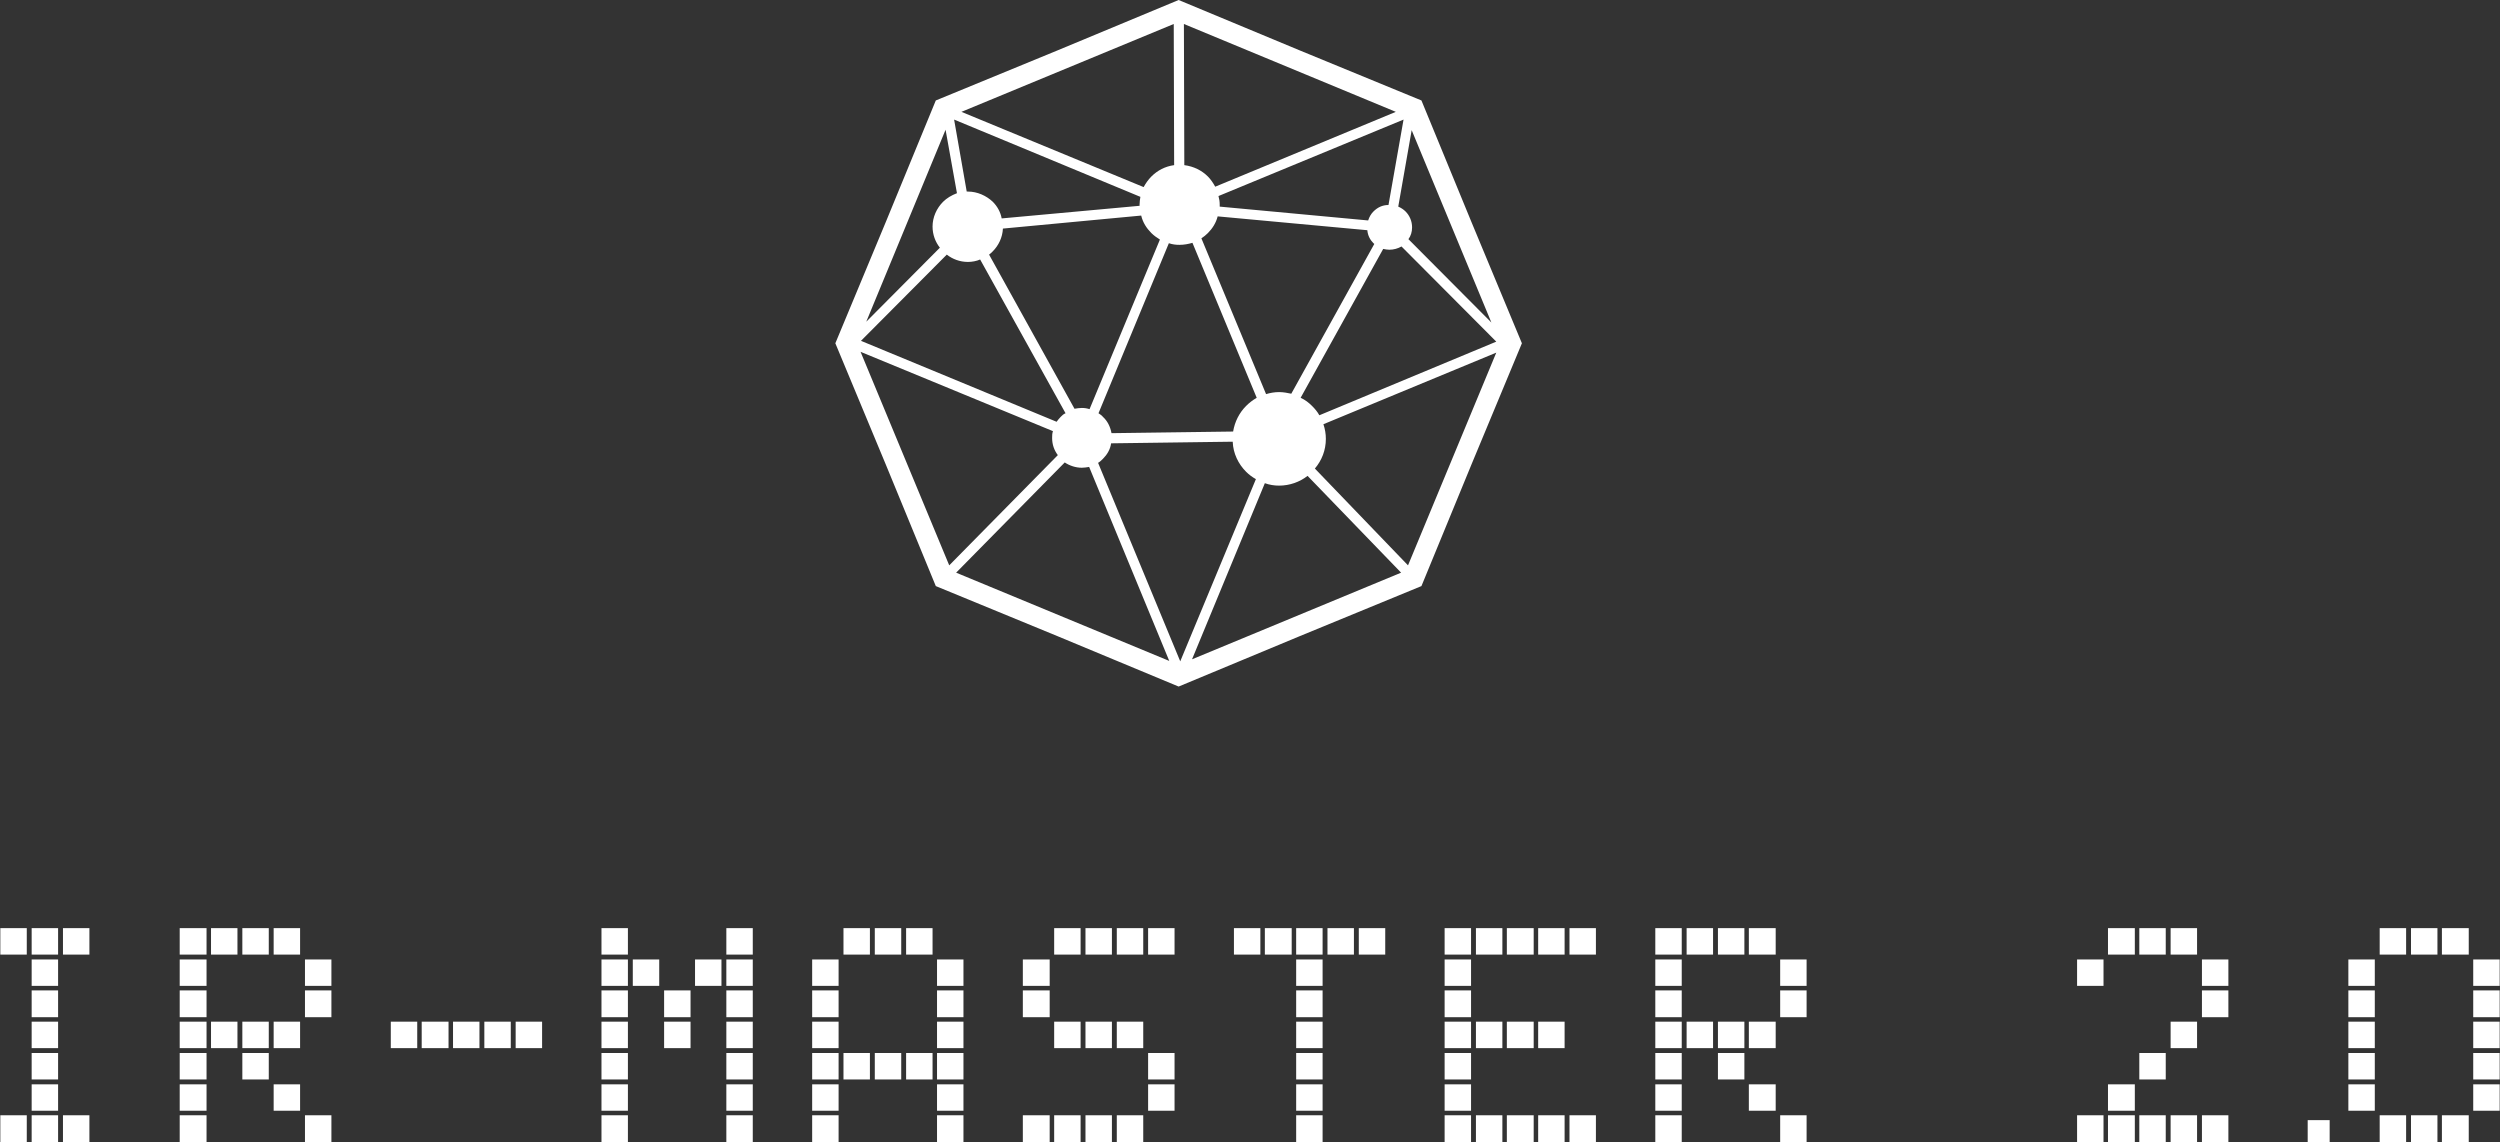 <svg width="278" height="127" viewBox="0 0 278 127" fill="none" xmlns="http://www.w3.org/2000/svg">
<rect x="0" y="0" width="278" height="127" fill="#333333" stroke="none"/>
<path d="M155.214 12.438L131.65 2.668L131.696 18.363C132.736 18.498 133.641 18.951 134.319 19.629C134.636 19.945 134.907 20.353 135.133 20.76L155.214 12.438V12.438ZM131.063 0L144.54 5.608L158.064 11.171L163.627 24.694L169.235 38.172L163.627 51.65L158.064 65.173L144.54 70.737L131.063 76.345L117.585 70.737L104.061 65.173L98.498 51.65L92.89 38.172L98.498 24.694L104.061 11.171L117.585 5.608L131.063 0V0ZM120.298 45.364C120.615 45.364 120.886 45.409 121.158 45.499L128.982 26.639C128.62 26.413 128.304 26.187 128.032 25.916C127.49 25.373 127.082 24.74 126.902 23.971L111.524 25.418C111.479 26.413 111.027 27.318 110.393 27.951C110.258 28.087 110.122 28.222 109.986 28.313L119.484 45.454C119.756 45.409 120.027 45.364 120.298 45.364V45.364ZM122.153 45.952C122.334 46.087 122.514 46.178 122.65 46.359C123.148 46.811 123.464 47.444 123.6 48.168L137.123 47.987C137.304 46.901 137.801 45.906 138.57 45.138C138.932 44.776 139.294 44.504 139.746 44.233L132.6 27.001C132.148 27.137 131.65 27.227 131.153 27.227C130.746 27.227 130.384 27.182 129.977 27.046L122.153 45.952V45.952ZM123.555 49.298C123.464 49.977 123.102 50.565 122.65 51.017C122.469 51.198 122.334 51.334 122.107 51.469L131.243 73.541L139.656 53.279C139.249 53.052 138.887 52.781 138.57 52.464C137.711 51.605 137.123 50.429 137.078 49.117L123.555 49.298ZM121.112 51.922C120.841 51.967 120.57 52.012 120.298 52.012C119.62 52.012 118.941 51.786 118.399 51.424L106.323 63.681L130.022 73.495L121.112 51.922ZM117.63 50.61C117.223 50.067 116.997 49.434 116.997 48.711C116.997 48.439 116.997 48.213 117.087 47.942L95.694 39.122L105.554 62.867L117.63 50.61V50.61ZM117.494 46.901C117.63 46.72 117.766 46.539 117.946 46.359C118.127 46.178 118.263 46.042 118.489 45.952L108.991 28.855C108.584 29.036 108.087 29.127 107.634 29.127C106.73 29.127 105.916 28.81 105.283 28.313L95.74 37.901L117.494 46.901V46.901ZM155.486 22.976C155.802 23.111 156.074 23.292 156.3 23.518C156.752 23.971 157.023 24.604 157.023 25.282C157.023 25.78 156.888 26.232 156.616 26.594L165.843 35.866L156.978 14.473L155.486 22.976V22.976ZM155.847 27.408C155.44 27.634 154.988 27.77 154.491 27.77C154.264 27.77 154.038 27.725 153.812 27.68L144.631 44.233C145.128 44.459 145.535 44.776 145.897 45.138C146.214 45.454 146.485 45.771 146.711 46.178L166.386 37.991L155.847 27.408V27.408ZM152.817 27.137C152.817 27.091 152.772 27.091 152.727 27.046C152.365 26.684 152.093 26.187 152.048 25.599L135.404 24.061C135.223 24.785 134.816 25.418 134.319 25.916C134.093 26.142 133.867 26.323 133.595 26.504L140.787 43.826C141.239 43.69 141.736 43.6 142.234 43.6C142.686 43.6 143.184 43.69 143.591 43.781L152.817 27.137V27.137ZM152.139 24.514C152.274 24.107 152.455 23.79 152.727 23.518C153.179 23.066 153.722 22.795 154.4 22.795L156.074 13.297L135.495 21.8C135.585 22.116 135.631 22.433 135.631 22.75C135.631 22.84 135.631 22.885 135.631 22.976L152.139 24.514V24.514ZM126.721 22.885C126.721 22.84 126.721 22.795 126.721 22.75C126.721 22.478 126.766 22.162 126.811 21.89L106.097 13.297L107.499 21.302C107.544 21.302 107.589 21.302 107.634 21.302C108.675 21.302 109.67 21.755 110.393 22.433C110.891 22.931 111.253 23.564 111.388 24.287L126.721 22.885ZM127.173 20.805C127.399 20.398 127.67 19.991 128.032 19.629C128.711 18.951 129.57 18.498 130.565 18.363L130.52 2.668L106.911 12.438L127.173 20.805ZM104.514 27.544C104.016 26.911 103.7 26.096 103.7 25.192C103.7 24.152 104.152 23.157 104.876 22.433C105.283 22.026 105.825 21.709 106.413 21.483L105.147 14.428L96.328 35.775L104.514 27.544V27.544ZM147.164 47.173C147.345 47.715 147.435 48.258 147.435 48.801C147.435 50.067 146.983 51.198 146.214 52.103L156.571 62.867L166.386 39.213L147.164 47.173V47.173ZM145.4 52.917C144.54 53.595 143.41 54.002 142.234 54.002C141.691 54.002 141.148 53.912 140.651 53.731L132.555 73.314L155.802 63.681L145.4 52.917V52.917ZM0.037 127V124.015H2.977V127H0.037ZM3.52 127V124.015H6.46V127H3.52V127ZM7.002 127V124.015H9.942V127H7.002ZM3.52 123.517V120.578H6.46V123.517H3.52V123.517ZM3.52 120.035V117.095H6.46V120.035H3.52V120.035ZM3.52 116.552V113.613H6.46V116.552H3.52V116.552ZM3.52 113.115V110.13H6.46V113.115H3.52V113.115ZM3.52 109.632V106.693H6.46V109.632H3.52V109.632ZM0.037 106.15V103.21H2.977V106.15H0.037ZM3.52 106.15V103.21H6.46V106.15H3.52V106.15ZM7.002 106.15V103.21H9.942V106.15H7.002ZM19.983 127V124.015H22.968V127H19.983ZM33.913 127V124.015H36.853V127H33.913ZM19.983 123.517V120.578H22.968V123.517H19.983ZM30.43 123.517V120.578H33.37V123.517H30.43ZM19.983 120.035V117.095H22.968V120.035H19.983ZM26.948 120.035V117.095H29.888V120.035H26.948ZM19.983 116.552V113.613H22.968V116.552H19.983ZM23.465 116.552V113.613H26.405V116.552H23.465ZM26.948 116.552V113.613H29.888V116.552H26.948ZM30.43 116.552V113.613H33.37V116.552H30.43ZM19.983 113.115V110.13H22.968V113.115H19.983ZM33.913 113.115V110.13H36.853V113.115H33.913ZM19.983 109.632V106.693H22.968V109.632H19.983ZM33.913 109.632V106.693H36.853V109.632H33.913ZM19.983 106.15V103.21H22.968V106.15H19.983ZM23.465 106.15V103.21H26.405V106.15H23.465ZM26.948 106.15V103.21H29.888V106.15H26.948ZM30.43 106.15V103.21H33.37V106.15H30.43ZM43.456 116.552V113.613H46.396V116.552H43.456ZM46.893 116.552V113.613H49.878V116.552H46.893ZM50.376 116.552V113.613H53.316V116.552H50.376ZM53.858 116.552V113.613H56.798V116.552H53.858ZM57.341 116.552V113.613H60.281V116.552H57.341ZM66.884 127V124.015H69.824V127H66.884ZM80.769 127V124.015H83.709V127H80.769ZM66.884 123.517V120.578H69.824V123.517H66.884ZM80.769 123.517V120.578H83.709V123.517H80.769ZM66.884 120.035V117.095H69.824V120.035H66.884ZM80.769 120.035V117.095H83.709V120.035H80.769ZM66.884 116.552V113.613H69.824V116.552H66.884ZM73.849 116.552V113.613H76.789V116.552H73.849ZM80.769 116.552V113.613H83.709V116.552H80.769ZM66.884 113.115V110.13H69.824V113.115H66.884ZM73.849 113.115V110.13H76.789V113.115H73.849ZM80.769 113.115V110.13H83.709V113.115H80.769ZM66.884 109.632V106.693H69.824V109.632H66.884ZM70.367 109.632V106.693H73.306V109.632H70.367V109.632ZM77.287 109.632V106.693H80.226V109.632H77.287ZM80.769 109.632V106.693H83.709V109.632H80.769ZM66.884 106.15V103.21H69.824V106.15H66.884ZM80.769 106.15V103.21H83.709V106.15H80.769ZM90.312 127V124.015H93.252V127H90.312ZM104.197 127V124.015H107.137V127H104.197ZM90.312 123.517V120.578H93.252V123.517H90.312ZM104.197 123.517V120.578H107.137V123.517H104.197ZM90.312 120.035V117.095H93.252V120.035H90.312ZM93.795 120.035V117.095H96.734V120.035H93.795ZM97.277 120.035V117.095H100.217V120.035H97.277ZM100.76 120.035V117.095H103.7V120.035H100.76ZM104.197 120.035V117.095H107.137V120.035H104.197ZM90.312 116.552V113.613H93.252V116.552H90.312ZM104.197 116.552V113.613H107.137V116.552H104.197ZM90.312 113.115V110.13H93.252V113.115H90.312ZM104.197 113.115V110.13H107.137V113.115H104.197ZM90.312 109.632V106.693H93.252V109.632H90.312ZM104.197 109.632V106.693H107.137V109.632H104.197ZM93.795 106.15V103.21H96.734V106.15H93.795ZM97.277 106.15V103.21H100.217V106.15H97.277ZM100.76 106.15V103.21H103.7V106.15H100.76ZM113.74 127V124.015H116.725V127H113.74ZM117.223 127V124.015H120.163V127H117.223ZM120.705 127V124.015H123.645V127H120.705ZM124.188 127V124.015H127.128V127H124.188ZM127.67 123.517V120.578H130.61V123.517H127.67ZM127.67 120.035V117.095H130.61V120.035H127.67ZM117.223 116.552V113.613H120.163V116.552H117.223ZM120.705 116.552V113.613H123.645V116.552H120.705ZM124.188 116.552V113.613H127.128V116.552H124.188ZM113.74 113.115V110.13H116.725V113.115H113.74ZM113.74 109.632V106.693H116.725V109.632H113.74ZM117.223 106.15V103.21H120.163V106.15H117.223ZM120.705 106.15V103.21H123.645V106.15H120.705ZM124.188 106.15V103.21H127.128V106.15H124.188ZM127.67 106.15V103.21H130.61V106.15H127.67ZM144.133 127V124.015H147.073V127H144.133ZM144.133 123.517V120.578H147.073V123.517H144.133ZM144.133 120.035V117.095H147.073V120.035H144.133ZM144.133 116.552V113.613H147.073V116.552H144.133ZM144.133 113.115V110.13H147.073V113.115H144.133ZM144.133 109.632V106.693H147.073V109.632H144.133ZM137.214 106.15V103.21H140.153V106.15H137.214ZM140.651 106.15V103.21H143.636V106.15H140.651ZM144.133 106.15V103.21H147.073V106.15H144.133ZM147.616 106.15V103.21H150.556V106.15H147.616ZM151.098 106.15V103.21H154.038V106.15H151.098ZM160.642 127V124.015H163.581V127H160.642ZM164.124 127V124.015H167.064V127H164.124ZM167.561 127V124.015H170.546V127H167.561ZM171.044 127V124.015H173.984V127H171.044ZM174.527 127V124.015H177.466V127H174.527ZM160.642 123.517V120.578H163.581V123.517H160.642ZM160.642 120.035V117.095H163.581V120.035H160.642ZM160.642 116.552V113.613H163.581V116.552H160.642ZM164.124 116.552V113.613H167.064V116.552H164.124ZM167.561 116.552V113.613H170.546V116.552H167.561ZM171.044 116.552V113.613H173.984V116.552H171.044ZM160.642 113.115V110.13H163.581V113.115H160.642ZM160.642 109.632V106.693H163.581V109.632H160.642ZM160.642 106.15V103.21H163.581V106.15H160.642ZM164.124 106.15V103.21H167.064V106.15H164.124ZM167.561 106.15V103.21H170.546V106.15H167.561ZM171.044 106.15V103.21H173.984V106.15H171.044ZM174.527 106.15V103.21H177.466V106.15H174.527ZM184.07 127V124.015H187.009V127H184.07ZM197.955 127V124.015H200.894V127H197.955ZM184.07 123.517V120.578H187.009V123.517H184.07ZM194.472 123.517V120.578H197.457V123.517H194.472ZM184.07 120.035V117.095H187.009V120.035H184.07ZM191.035 120.035V117.095H193.975V120.035H191.035ZM184.07 116.552V113.613H187.009V116.552H184.07ZM187.552 116.552V113.613H190.492V116.552H187.552ZM191.035 116.552V113.613H193.975V116.552H191.035ZM194.472 116.552V113.613H197.457V116.552H194.472ZM184.07 113.115V110.13H187.009V113.115H184.07ZM197.955 113.115V110.13H200.894V113.115H197.955ZM184.07 109.632V106.693H187.009V109.632H184.07ZM197.955 109.632V106.693H200.894V109.632H197.955ZM184.07 106.15V103.21H187.009V106.15H184.07ZM187.552 106.15V103.21H190.492V106.15H187.552ZM191.035 106.15V103.21H193.975V106.15H191.035ZM194.472 106.15V103.21H197.457V106.15H194.472ZM230.971 127V124.015H233.911V127H230.971ZM234.408 127V124.015H237.393V127H234.408ZM237.891 127V124.015H240.831V127H237.891ZM241.373 127V124.015H244.313V127H241.373ZM244.856 127V124.015H247.796V127H244.856ZM234.408 123.517V120.578H237.393V123.517H234.408ZM237.891 120.035V117.095H240.831V120.035H237.891ZM241.373 116.552V113.613H244.313V116.552H241.373ZM244.856 113.115V110.13H247.796V113.115H244.856ZM230.971 109.632V106.693H233.911V109.632H230.971ZM244.856 109.632V106.693H247.796V109.632H244.856ZM234.408 106.15V103.21H237.393V106.15H234.408ZM237.891 106.15V103.21H240.831V106.15H237.891ZM241.373 106.15V103.21H244.313V106.15H241.373ZM264.621 127V124.015H267.56V127H264.621ZM268.103 127V124.015H271.043V127H268.103ZM271.54 127V124.015H274.525V127H271.54ZM261.138 123.517V120.578H264.078V123.517H261.138ZM275.023 123.517V120.578H277.963V123.517H275.023ZM261.138 120.035V117.095H264.078V120.035H261.138ZM275.023 120.035V117.095H277.963V120.035H275.023ZM261.138 116.552V113.613H264.078V116.552H261.138ZM275.023 116.552V113.613H277.963V116.552H275.023ZM261.138 113.115V110.13H264.078V113.115H261.138ZM275.023 113.115V110.13H277.963V113.115H275.023ZM261.138 109.632V106.693H264.078V109.632H261.138ZM275.023 109.632V106.693H277.963V109.632H275.023ZM264.621 106.15V103.21H267.56V106.15H264.621ZM268.103 106.15V103.21H271.043V106.15H268.103ZM271.54 106.15V103.21H274.525V106.15H271.54ZM256.615 127V124.558H259.058V127H256.615Z" fill="white"/>
</svg>

